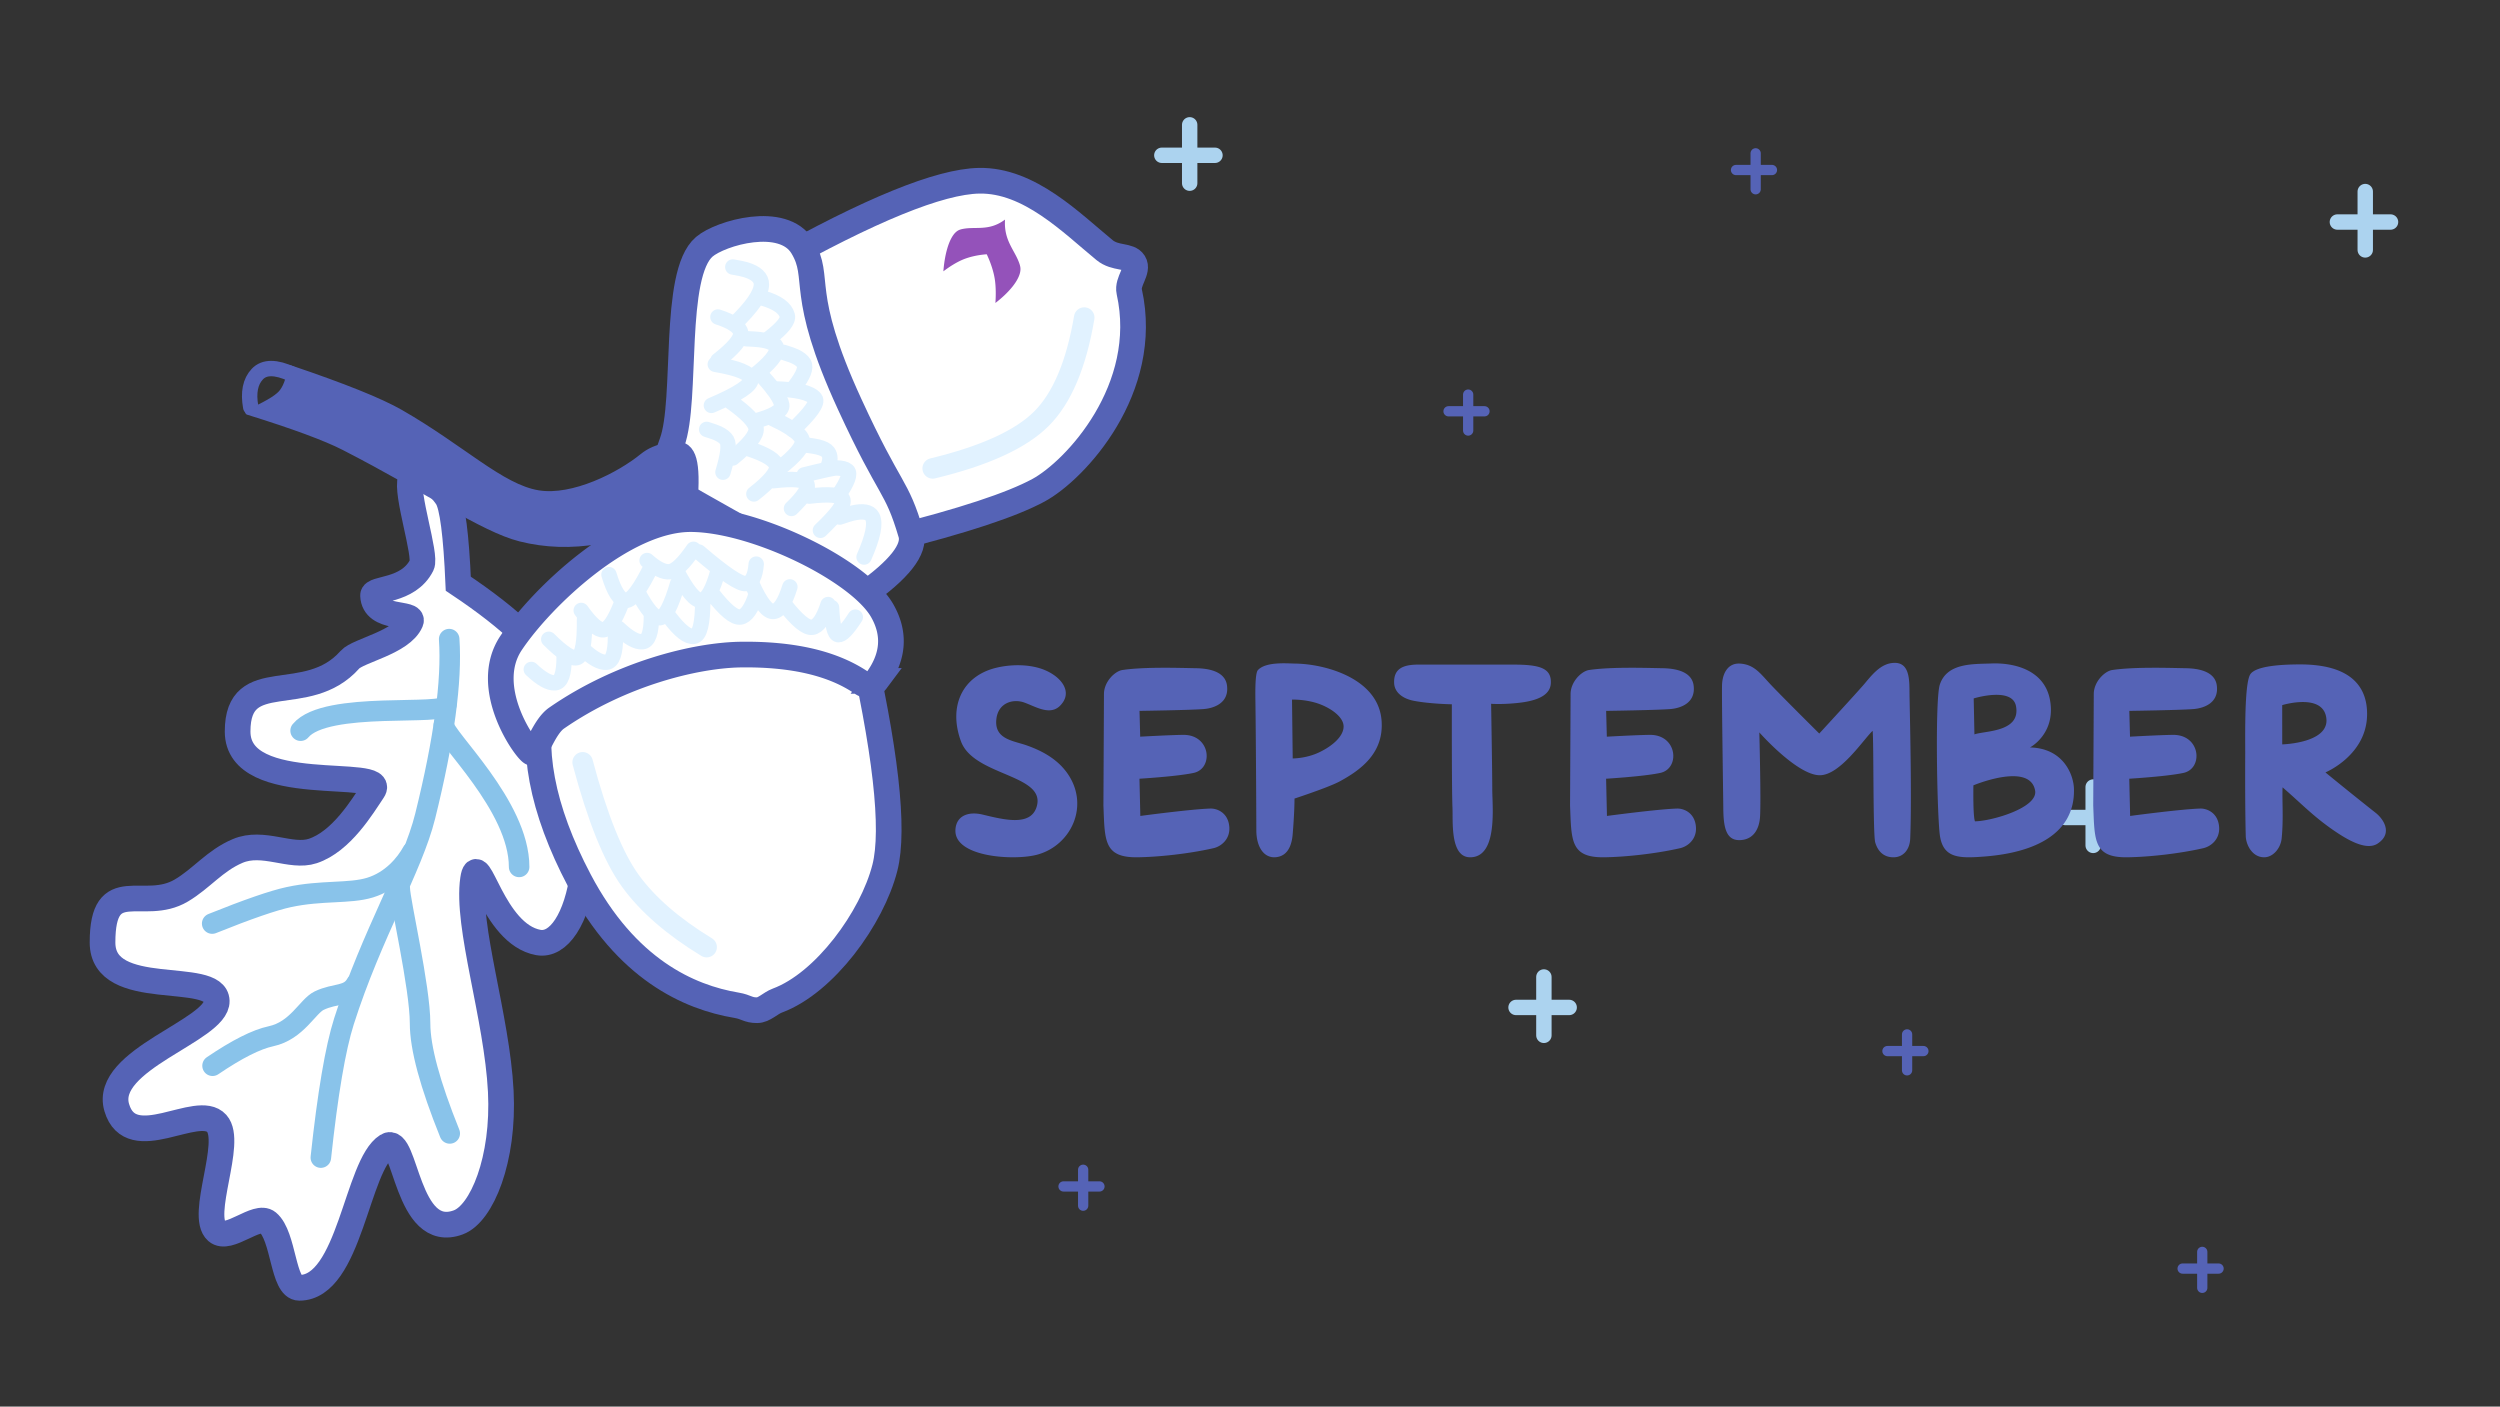 <svg width="487" height="274" xmlns="http://www.w3.org/2000/svg">
  <rect width="100%" height="100%" fill="#333333" stroke="none"/>
  <g fill="none" fill-rule="evenodd">
    <g stroke-linecap="round">
      <path stroke="#ACD3EF" stroke-width="3" d="M231.75 24.316v11.368M226.324 30.25h10.352"/>
      <path stroke="#5563B6" stroke-width="2" d="M342 29.868v7M338.176 33.118h7M286 76.868v7M282.176 80.118h7"/>
      <path stroke="#ACD3EF" stroke-width="3" d="M460.75 37.316v11.368M455.324 43.25h10.352M300.75 190.316v11.368M295.324 196.25h10.352"/>
      <path stroke="#5563B6" stroke-width="2" d="M371.5 201.5v7M367.676 204.75h7M211 227.868v7M207.176 231.118h7M429 243.868v7M425.176 247.118h7"/>
      <path stroke="#ACD3EF" stroke-width="3" d="M407.75 153.316v11.368M402.324 159.25h10.352"/>
    </g>
    <path d="M48.839 79.302c-.507-2.835-.08-4.975 1.284-6.42 1.363-1.447 3.609-1.447 6.737 0" stroke="#5563B6" stroke-width="3" stroke-linecap="round"/>
    <path d="M80 93.264c1.036-2.763 5.536 1.242 7.094 3.658 1.04 1.61 1.766 7.205 2.18 16.783 10.55 7.041 16.765 13.096 18.641 18.163 11.427 30.858 4.781 53.153-3.048 51.729-8.985-1.634-11.772-18.758-12.72-12.32-1.344 9.132 4.66 26.759 5.406 41.31.681 13.258-3.698 23.84-8.28 25.531-10.16 3.75-10.16-17.231-13.883-14.903-5.923 3.705-7.216 27.653-17.082 27.653-3.257 0-2.958-10.094-6.149-12.75-2.112-1.757-7.634 3.77-9.935 1.752-3.47-3.045 3.268-17.377 0-21.025-3.721-4.154-16.703 6.287-19.477-3.08-2.774-9.367 19.628-15.059 19.477-20.765-.165-6.213-22.25 0-22.25-11.403 0-13.54 7.958-5.748 15.348-10.124 3.98-2.356 6.51-5.81 10.965-7.7 4.993-2.12 10.367 1.42 14.647 0 5.597-1.86 9.64-8.651 11.734-11.773 3.212-4.788-26.38 1.555-26.38-11.5s13.48-4.505 21.886-14c1.58-1.784 10.096-3.347 11.826-7.377.88-2.05-7.14-.183-7.332-5.123-.06-1.555 6.816-.633 9.484-5.904.963-1.902-3.188-14.07-2.152-16.832ZM150.085 51.776c19.397-10.903 32.947-16.425 40.651-16.567 9.772-.18 17.962 8.203 24.438 13.515 2.113 1.734 4.767.918 5.714 2.44.973 1.562-1.358 3.639-.907 5.668 4.2 18.914-10.48 34.77-17.691 38.675-5.237 2.834-14.816 5.99-28.737 9.467l-23.468-53.198Z" stroke="#5563B6" stroke-width="5" fill="#FFF"/>
    <path d="M130.923 86.187c3.021-8.279.015-32.777 6.273-38.115 3.145-2.682 15.357-6.255 19.12 0 3.764 6.254-.996 8.51 9.199 30.669 8.038 17.471 9.06 15.467 11.948 25.236.883 2.988-2.26 6.995-9.43 12.023-23.05-12.677-34.57-19.11-34.557-19.3 1.03-15.933-5.574-2.234-2.553-10.513Z" stroke="#5563B6" stroke-width="5" fill="#FFF"/>
    <path d="M201.96 166.514c6.7-1.752 10.4-9.6 5.945-15.9-1.923-2.718-4.828-4.33-7.908-5.413-2.641-.929-6.46-1.188-5.883-5.287.425-3.013 3.236-3.857 5.458-3.045.503.184 1.03.413 1.565.637l.403.166c1.753.71 3.569 1.223 4.985-.22 2.543-2.593.282-5.535-2.967-6.908-2.856-1.207-6.605-1.173-9.554-.445-6.603 1.628-9.29 7.558-6.805 14.32 1.009 2.745 3.926 4.319 6.917 5.637l.528.23.527.226c4.123 1.758 7.972 3.233 6.7 6.848-1.273 3.62-6.382 2.301-10.45 1.324-2.912-.7-5.213.315-5.306 3.032-.182 5.268 11.368 5.969 15.846 4.798Zm19.624.485c4.206-.054 10.165-.706 14.83-1.78 1.469-.338 3.216-1.738 3.06-4.085-.19-2.833-2.402-3.659-3.653-3.627-3.655.093-13.684 1.439-13.684 1.439l-.168-7.252s3.09-.186 6.132-.503l.552-.059c1.467-.162 2.877-.353 3.874-.57 3.908-.847 3.348-7.454-2.027-7.41-2.555.022-8.387.353-8.387.353l-.134-5.025h.036c.628-.01 9.468-.144 12.327-.343 2.408-.167 5.132-1.353 4.672-4.646-.378-2.7-3.521-3.282-6.034-3.322-2.817-.044-9.882-.306-14.316.347-1.477.218-3.552 2.237-3.61 4.595l-.105 21.779c.271 6.82.037 10.193 6.635 10.109Zm26.83-.005c2.637-.165 3.254-2.691 3.402-4.49.314-3.803.35-6.124.353-6.762v-.18s2.195-.72 4.461-1.549l.504-.185c1.51-.56 2.984-1.15 3.79-1.584 4.207-2.265 8.737-5.608 8.198-11.972-.692-8.163-11.028-10.92-16.718-11.002-1.605-.022-5.824-.431-7.368 1.275-.561.62-.506 4.334-.48 6.169.094 6.968.16 19.624.179 25.047.011 3.318 1.521 5.368 3.678 5.233Zm3.471-19.249h-.064l-.136-11.461s2.94-.109 5.64.974c2.278.913 4.384 2.536 4.409 4.227.03 2.05-2.448 4.02-4.934 5.153-2.252 1.028-4.511 1.102-4.915 1.107ZM286.376 167c3.765 0 4.386-4.715 4.412-8.75v-.51c-.008-1.604-.096-3.059-.095-4.008v-.318a747.294 747.294 0 0 0-.073-6.538l-.01-.702-.005-.352-.01-.704c-.06-4.103-.125-8.019-.125-8.019s2.233.182 5.562-.208c3.745-.439 5.957-1.602 6.071-3.784.157-2.99-2.208-3.642-7.341-3.642h-4.61l-.587.001h-2.247l-.545.001h-8.957l-1.498-.002c-2.953-.003-4.854.755-4.74 3.604.069 1.735 1.547 2.995 3.795 3.44 3.102.614 7.444.688 7.444.688V138.013l-.001.163v.778l-.001.224v4.439l.007 2.885.002.742c.014 4.213.046 8.506.119 10.111.116 2.58-.504 9.645 3.433 9.645Zm26.108-.001c4.206-.054 10.165-.706 14.83-1.78 1.469-.338 3.216-1.738 3.06-4.085-.19-2.833-2.402-3.659-3.653-3.627-3.655.093-13.684 1.439-13.684 1.439l-.168-7.252s3.09-.186 6.132-.503l.552-.059c1.467-.162 2.877-.353 3.874-.57 3.908-.847 3.348-7.454-2.027-7.41-2.555.022-8.387.353-8.387.353l-.134-5.025h.036c.628-.01 9.468-.144 12.327-.343 2.408-.167 5.132-1.353 4.672-4.646-.378-2.7-3.521-3.282-6.034-3.322-2.817-.044-9.882-.306-14.316.347-1.477.218-3.552 2.237-3.61 4.595l-.105 21.779c.271 6.82.037 10.193 6.635 10.109Zm56.42.001c1.827-.018 3.11-1.462 3.203-3.603.092-2.146.13-4.909.133-7.866v-.94c0-.946-.005-1.907-.01-2.869l-.012-1.443c-.06-6.727-.22-13.219-.243-14.932-.032-2.514.16-6.145-2.773-6.22-2.893-.073-4.727 2.623-6.318 4.441-.738.844-2.302 2.568-3.89 4.306l-.414.453c-2.136 2.338-4.187 4.565-4.187 4.565l-.026-.026-.134-.132-.336-.335-.229-.227c-.66-.656-1.704-1.697-2.86-2.853l-.66-.66-.447-.45-.674-.677c-1.721-1.73-3.387-3.421-4.182-4.272-1.917-2.051-3.124-3.827-5.89-3.994-2.34-.14-3.379 1.859-3.496 4.014-.047.852.005 6.04.074 11.447l.011.903c.066 5.119.141 10.23.156 11.867.031 3.59.516 6.18 3.125 6.158 2.741-.023 3.877-2.171 4.029-4.515.045-.707.065-1.874.068-3.269v-.926c-.015-5.083-.205-12.274-.205-12.274s7.305 8.278 11.728 8.342c4.002.058 8.628-7.075 10.345-8.65.225 2.007.05 20.187.504 21.737.476 1.626 1.554 2.92 3.61 2.9Zm17.635-.147c10.021-.763 17.64-4.535 17.472-13.102-.056-2.882-2.091-8.001-8.568-8.15 0 0 4.994-2.611 3.929-9.065-1.017-6.159-7.218-7.467-11.486-7.29-3.38.139-8.624-.191-10.014 4.142-.92 2.866-.556 24.216-.021 29.035.534 4.815 3.753 4.805 8.688 4.43Zm-1.919-23.79-.142-7.012s7.513-2.319 8.238 1.499c.975 5.14-6.215 4.786-8.096 5.513Zm.109 16.934c-.264-.589-.318-3.231-.322-5.098v-.449c.001-.859.012-1.465.012-1.465s11.022-4.623 12.023 1.025c.592 3.343-8.431 5.933-11.713 5.987Zm29.67 7.002c4.207-.054 10.166-.706 14.831-1.78 1.469-.338 3.216-1.738 3.06-4.085-.19-2.833-2.402-3.659-3.653-3.627-3.655.093-13.684 1.439-13.684 1.439l-.168-7.252s3.09-.186 6.132-.503l.552-.059c1.467-.162 2.877-.353 3.874-.57 3.908-.847 3.348-7.454-2.027-7.41-2.555.022-8.387.353-8.387.353l-.134-5.025h.036c.628-.01 9.468-.144 12.327-.343 2.408-.167 5.132-1.353 4.672-4.646-.378-2.7-3.521-3.282-6.034-3.322-2.817-.044-9.882-.306-14.316.347-1.477.218-3.552 2.237-3.61 4.595l-.105 21.779c.271 6.82.037 10.193 6.635 10.109Zm26.668.001c1.699 0 3.209-1.725 3.402-3.685.377-3.813.076-6.993.175-9.941 3.694 3.164 6.21 5.94 10.78 8.938 2.408 1.58 5.715 3.354 7.738 2.019 3.063-2.023 1.084-4.834-.372-5.982-5.167-4.076-9.793-7.882-9.793-7.882s8.013-3.313 8.114-11.221c.062-4.82-2.419-9.862-13.211-9.819-3.298.013-8.3.254-9.498 1.863-.964 1.293-1.04 8.13-1.037 12.578v.633l.004 1.397V146.78c-.023 4.203-.023 11.24.104 16.086.044 1.694 1.248 4.134 3.594 4.134Zm3.512-21.993-.002-7.65s7.428-2.283 8.502 2.042c1.332 5.365-8.5 5.607-8.5 5.608Z" fill="#5563B6" fill-rule="nonzero"/>
    <path d="M106.021 135.049c11.195-6.51 20.539-10.69 28.03-12.54 7.492-1.848 18.507-1.848 33.047 0 5.43 23.5 7.19 39.009 5.278 46.527-2.492 9.806-11.724 22.458-20.944 25.876-1.384.513-2.58 1.879-3.95 1.879-1.83 0-2.052-.639-4.014-.967-9.297-1.556-21.489-7.021-30.603-24.31-7.358-13.958-9.64-26.113-6.844-36.465Z" stroke="#5563B6" stroke-width="5" fill="#FFF"/>
    <path d="M113.5 148.5c2.871 10.803 5.973 18.503 9.304 23.098 3.332 4.596 8.282 8.897 14.85 12.902M181.688 91.244c10.097-2.436 17.154-5.659 21.172-9.668 4.018-4.01 6.8-10.58 8.345-19.713" stroke="#E1F2FF" stroke-width="4" stroke-linecap="round"/>
    <path d="M99.566 125.242c5.99-8.945 21.943-24.117 34.938-24.117 8.448 0 20.296 4.52 28.39 9.673 4.354 2.773 7.528 5.62 8.998 8.227 2.564 4.548 2.16 9.084-1.213 13.61a2 2 0 0 1-2.74.45c-5.54-3.827-13.371-5.686-23.493-5.575-9.055.099-23.674 3.81-36.028 12.378-2.449 1.698-3.912 6.759-4.774 6.759-.863 0-10.068-12.46-4.078-21.405Z" stroke="#5563B6" stroke-width="5" fill="#FFF"/>
    <path d="M124.221 115.319c1.847 3.477 3.292 5.15 4.333 5.02 1.042-.131 2.191-2.347 3.45-6.649M113.221 118.914c1.847 2.612 3.292 3.869 4.333 3.77 1.042-.097 2.191-1.762 3.45-4.994M106.894 124.531c2.784 2.784 4.654 3.962 5.612 3.533.957-.43 1.41-2.885 1.355-7.366M131.804 111.207c2.057 3.97 3.665 5.882 4.825 5.733 1.16-.15 2.24-2.06 3.24-5.733M136.137 107.536c4.946 4.246 7.999 6.295 9.158 6.146 1.16-.15 1.83-1.413 2.014-3.793M138.84 115.766c2.422 3.104 4.212 4.58 5.372 4.432 1.16-.15 2.192-1.626 3.097-4.432M146.854 82.096c3.82-1.005 5.629-2.087 5.428-3.246-.202-1.16-1.402-2.944-3.602-5.354M138.58 78.971c5.286-2.254 7.854-3.962 7.705-5.121-.149-1.16-2.465-2.12-6.947-2.882M142.725 89.221c3.193-2.598 4.713-4.52 4.56-5.764-.153-1.244-1.817-2.99-4.99-5.236M146.854 96.221c3.103-2.421 4.58-4.212 4.431-5.371-.149-1.16-1.963-2.308-5.44-3.445M154.18 99.048c2.46-2.362 3.446-3.967 2.958-4.817-.488-.85-2.649-1.044-6.484-.585M161.29 90.888c.501-1.174.501-2.112 0-2.813-.293-.411-.947-.745-1.96-1.002-.476-.12-1.368-.263-2.676-.427M163.314 96.483c1.811-2.625 2.394-4.223 1.749-4.794-.38-.335-1.091-.513-2.136-.535-.491-.01-2.582.442-6.273 1.358" stroke="#E1F2FF" stroke-width="3" stroke-linecap="round"/>
    <path d="M154.471 83.721c3.475-3.282 4.907-5.309 4.298-6.08-.929-1.176-3.643-1.805-8.144-1.888M149.847 65.892c2.59-1.984 3.763-3.452 3.52-4.405-.37-1.451-1.925-2.58-4.664-3.386M154.817 75.304c1.669-2.159 2.26-3.662 1.772-4.512-.287-.498-.857-.95-1.71-1.357-.4-.19-1.143-.453-2.225-.789M140.832 91.987c.992-3.28 1.244-5.345.757-6.195-.287-.498-.857-.95-1.71-1.357-.4-.19-1.143-.453-2.225-.789M159.817 103.304c3.368-3.2 4.809-5.223 4.321-6.073-.488-.85-2.649-1.044-6.484-.585" stroke="#E1F2FF" stroke-width="3" stroke-linecap="round"/>
    <path d="M151.854 91.221c3.103-2.421 4.58-4.212 4.431-5.371-.149-1.16-2.036-2.584-5.66-4.274M146.854 73.221c3.103-2.421 4.58-4.212 4.431-5.371-.11-.864-1.231-1.43-3.36-1.695-.486-.06-1.333-.117-2.54-.168M143.06 63.106c3.472-3.338 5.226-5.89 5.262-7.66.027-1.318-.998-2.29-3.074-2.914-.473-.143-1.306-.316-2.498-.52M168.317 108.515c1.749-3.956 2.284-6.574 1.605-7.856-.505-.955-1.807-1.187-3.906-.696-.478.112-1.289.364-2.432.757" stroke="#E1F2FF" stroke-width="3" stroke-linecap="round"/>
    <path d="M139.854 70.221c3.103-2.421 4.58-4.212 4.431-5.371-.149-1.16-1.626-2.192-4.431-3.097M152.84 117.766c2.422 3.104 4.212 4.58 5.372 4.432 1.16-.15 2.192-1.626 3.097-4.432M161.98 118.342c.164 3.413.59 5.178 1.281 5.297.69.118 1.81-1.023 3.356-3.424M146.444 113.69c1.685 3.764 3.108 5.57 4.267 5.422 1.16-.15 2.212-1.745 3.156-4.787M130.495 120.345c1.942 2.56 3.493 3.765 4.653 3.616 1.16-.149 1.742-2.463 1.747-6.943M120.495 122.41c1.942 1.84 3.493 2.706 4.653 2.599 1.16-.107 1.742-1.771 1.747-4.991M113.495 126.41c1.942 1.84 3.493 2.706 4.653 2.599 1.16-.107 1.742-1.771 1.747-4.991M103.495 130.41c1.942 1.84 3.493 2.706 4.653 2.599 1.16-.107 1.742-1.771 1.747-4.991M118.629 111.937c1 3.299 2.085 4.976 3.253 5.03 1.168.056 2.867-2.214 5.098-6.809M126.052 109.189c1.803 1.6 3.284 2.326 4.443 2.177 1.16-.149 2.69-1.604 4.589-4.366" stroke="#E1F2FF" stroke-width="3" stroke-linecap="round"/>
    <path d="M56.531 71.647c10.425 3.517 17.598 6.4 21.52 8.651 12.12 6.955 19.642 14.54 26.816 15.712 6.738 1.102 15.77-3.506 20.248-7.163 2.602-2.126 7.147-3.152 8.095 0 .633 2.101.633 5.665 0 10.692-11.492 6.1-22.125 7.91-31.898 5.435-7.333-1.858-18.075-9.428-34.305-17.757-3.602-1.85-9.845-4.155-18.728-6.919 3.294-1.454 5.412-2.675 6.354-3.662.942-.988 1.575-2.65 1.898-4.989Z" stroke="#5563B6" fill="#5563B6" stroke-linejoin="round"/>
    <path d="M87.5 124.5c.559 8.14-.997 19.626-4.668 34.457-2.511 10.147-10.405 22.964-15.825 39.994-1.668 5.24-3.17 14.09-4.507 26.549" stroke="#89C3EA" stroke-width="4" stroke-linecap="round"/>
    <path d="M80.334 165.91c-1.336 2.441-4.081 5.726-8.265 7-4.027 1.226-9.392.46-15.819 1.846-3.01.65-7.983 2.367-14.916 5.154M77.881 173.103c0 2.338 3.95 19.196 3.95 26.275 0 4.72 1.926 11.858 5.78 21.415M86.462 141.258c0 2.338 14.664 15.657 14.664 27.618M86.944 137.292c0 2.337-23.432-.9-28.385 5.046M69.405 191.606c-1.443 2.611-4.032 1.78-7.234 3.32-2.258 1.085-4.31 5.851-9.396 6.938-2.826.604-6.616 2.517-11.37 5.742" stroke="#89C3EA" stroke-width="4" stroke-linecap="round"/>
    <path d="M195.657 43.14c.057-.195.109-.326.124-.37.005-.005-.004.002 0 0 .001 0 0 0 0 0-.292 4.255 2.073 6.064 2.902 8.905.005.042.015.088.028.14.018.063.032.13.043.195.135.784-.144 1.691-.696 2.632l-.01.015c-.044.08-.093.157-.142.235l-.001.003c-.091.142-.19.287-.292.431l-.03.045c-.03.039-.06.078-.088.118l-.088.12-.093.119-.095.122-.069.085c-.879 1.086-2.034 2.156-3.245 3.083 0 0-.01.014 0 0 .115-1.601.087-3.204-.098-4.489-.222-1.548-.807-3.356-1.59-4.997-1.713.122-3.456.513-4.807 1.103-1.13.496-2.416 1.283-3.64 2.222.009-.133.02-.265.03-.398l.013-.118c.009-.095.017-.189.028-.283.003-.043.009-.088.014-.13a25.51 25.51 0 0 1 .046-.4l.049-.355c0-.012.002-.024.005-.036.018-.136.04-.273.061-.409l.006-.031.061-.364c.004-.025.01-.05.013-.074l.063-.33a19.047 19.047 0 0 1 .093-.44v-.002c.09-.397.19-.782.299-1.151 0-.005.002-.01.003-.014.185-.615.4-1.182.643-1.677.036-.072.073-.143.11-.211l.003-.008h.001c.033-.064.068-.126.102-.184l.001-.002c0-.002.003-.004.004-.006.037-.065.074-.128.113-.188l.017-.024v-.002a4.942 4.942 0 0 1 .178-.262c.003-.004.007-.008.01-.014a3.743 3.743 0 0 1 .317-.38l.058-.057.086-.083c.02-.019.042-.036.065-.056l.083-.07.068-.05a2.03 2.03 0 0 1 .085-.062l.069-.044.092-.054c.022-.013.044-.024.065-.035l.109-.05.054-.023c.055-.022.11-.04.166-.057.039-.012.071-.023.1-.035 2.698-.712 5.383.518 8.628-1.918" fill="#9452BA"/>
  </g>
</svg>
